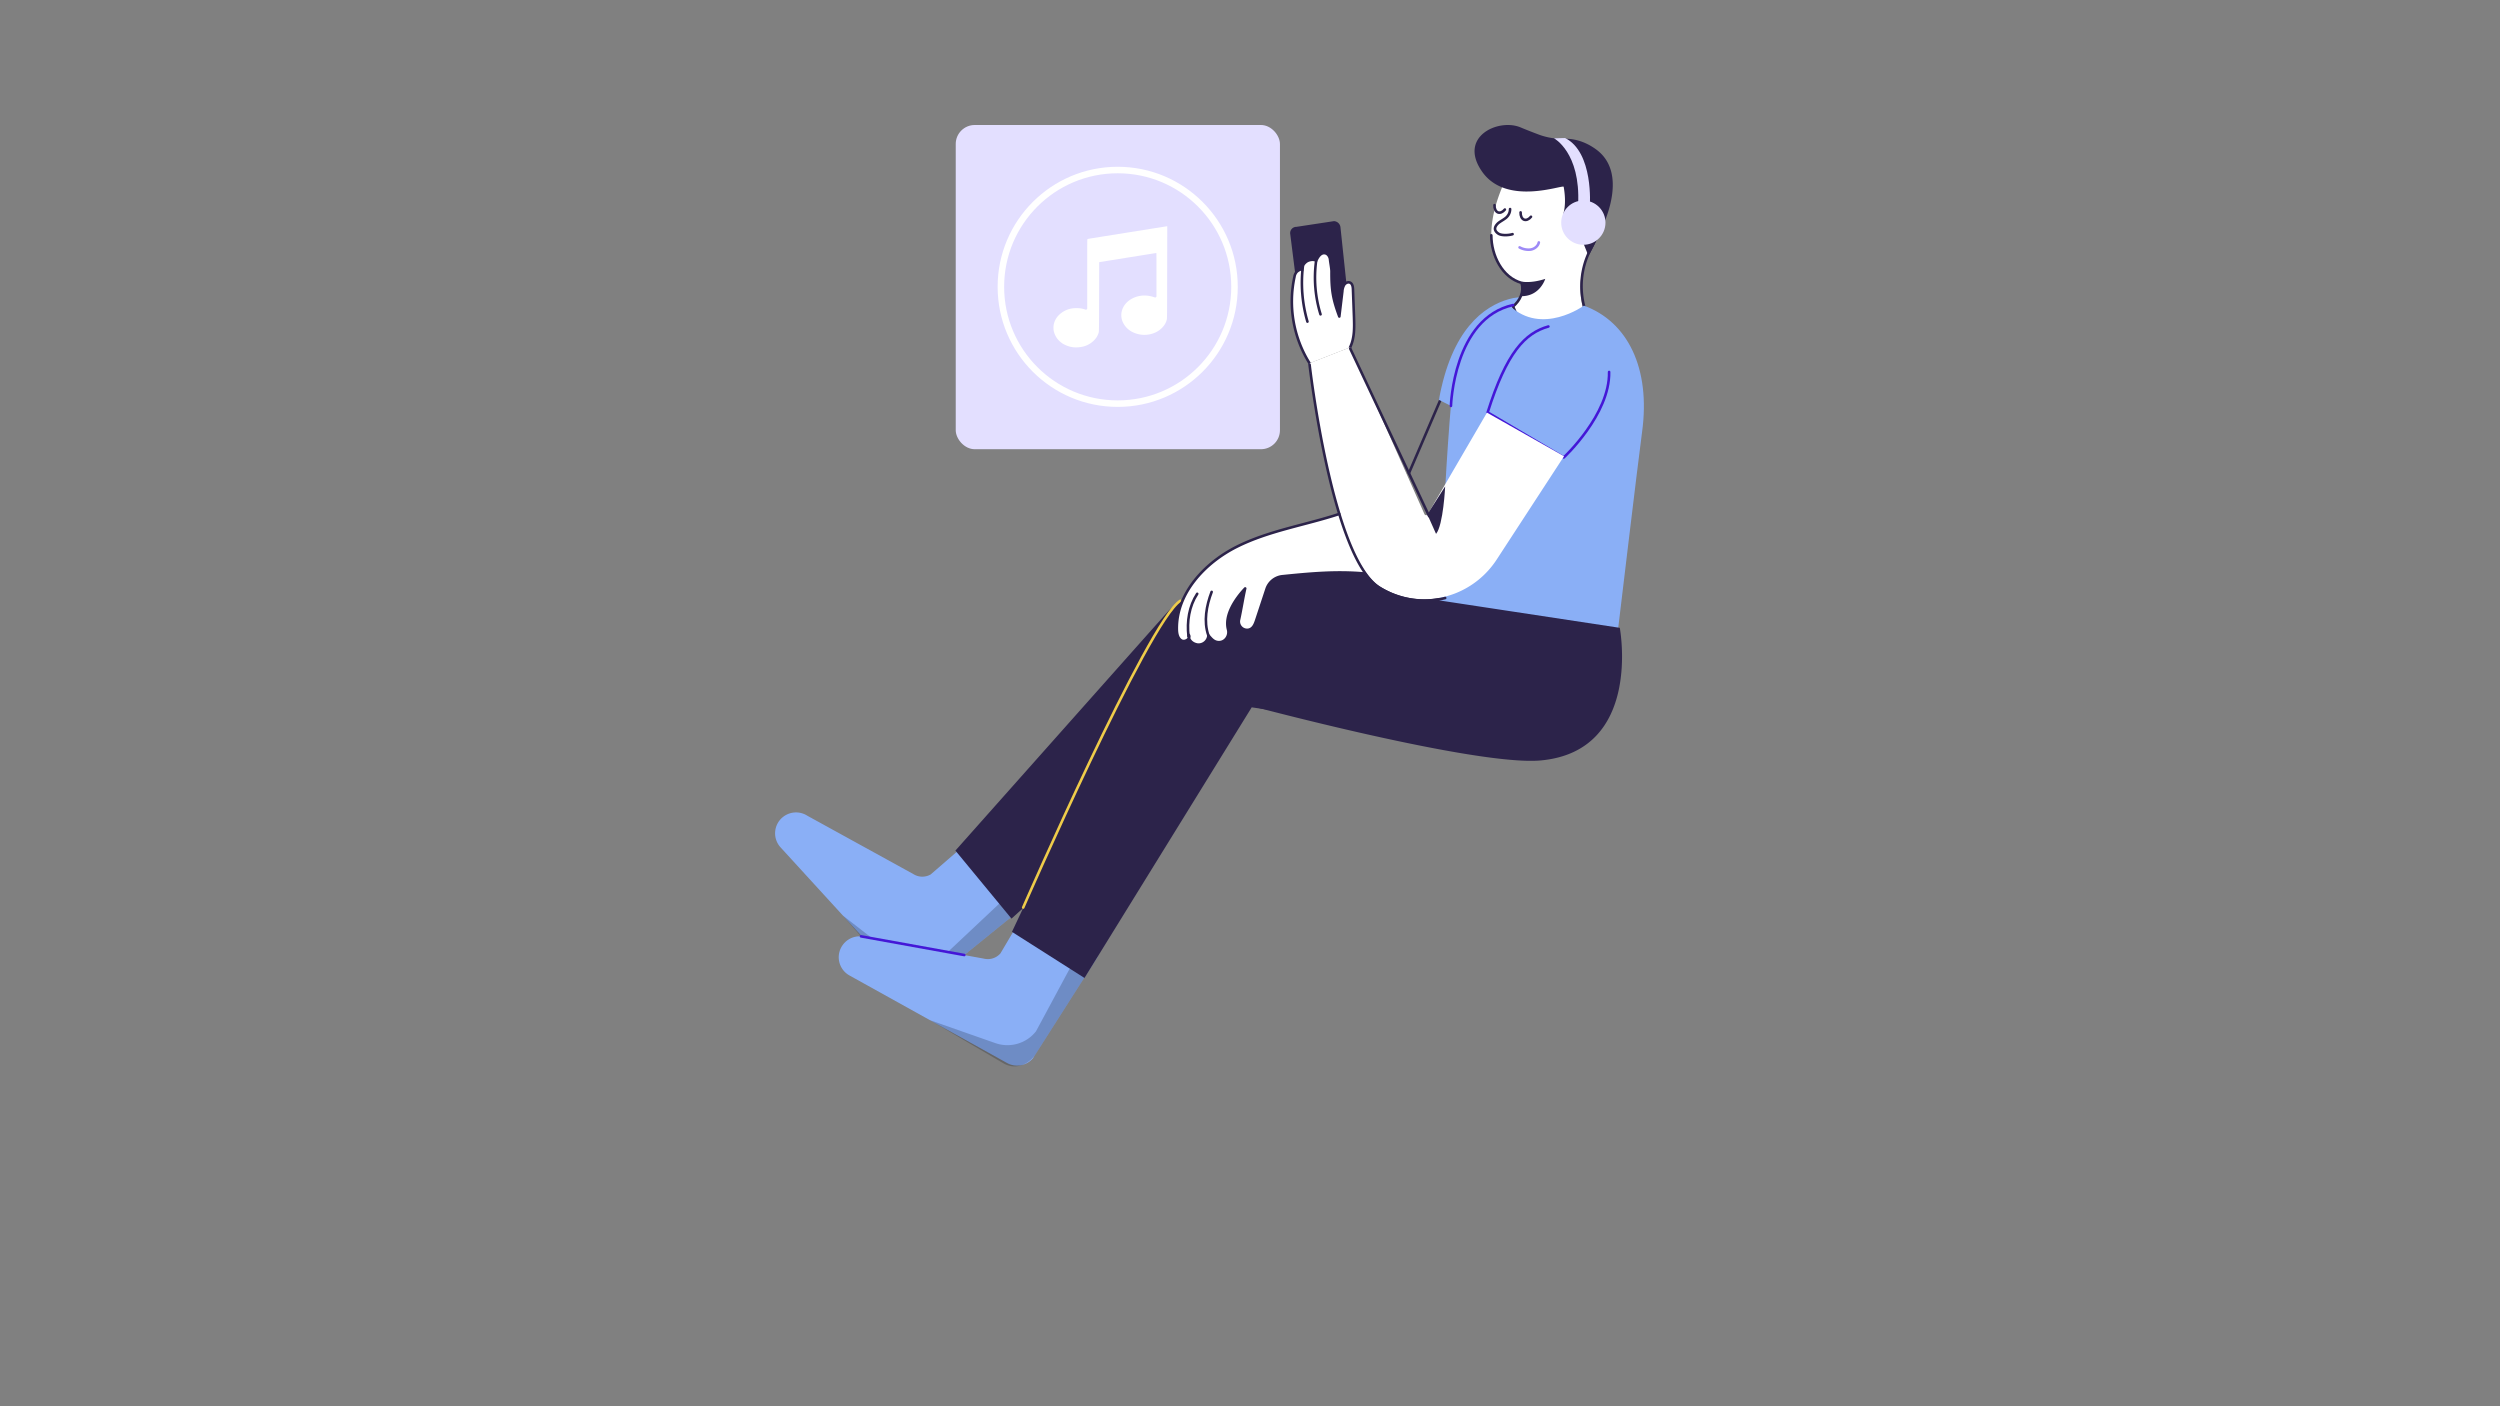 <svg id="Layer_1" data-name="Layer 1" xmlns="http://www.w3.org/2000/svg" viewBox="0 0 1920 1080">
  <rect x="0" y="0" width="1920" height="1080" fill="#808080" stroke="none"/>
  <title>Traced Tshirt</title>
  <line x1="1108" y1="303" x2="1082.04" y2="363.44" fill="none" stroke="#2c234a" stroke-linecap="round" stroke-linejoin="round" stroke-width="2"/>
  <path d="M1005,250.21l27.37-5.67a5.3,5.3,0,0,0,3.9-5.77l-6.78-64.12a5.28,5.28,0,0,0-5-4.82l-28.85,4.39a4.76,4.76,0,0,0-4.76,5.38L999.24,246A4.75,4.75,0,0,0,1005,250.21Z" fill="#2c234a"/>
  <g>
    <path d="M742.27,647.75l-27.47,23.8a12.89,12.89,0,0,1-13.46-.33l-81.26-44.71a16.06,16.06,0,0,0-17.14-.19h0a16,16,0,0,0-3.43,24.5l93.32,102.07A16.06,16.06,0,0,0,713,755.81l71.79-58.1Z" fill="#8aaff6"/>
    <g opacity="0.2">
      <path d="M775.76,686.16,721.67,737a27.88,27.88,0,0,1-32.41-1.3l-42-32.6,42.77,49.07c6.49,7.44,16.14,7.58,24.51,2.34l70.19-56.77Z"/>
    </g>
  </g>
  <g>
    <g>
      <path d="M786.84,700.91l-18.5,31.29a12.89,12.89,0,0,1-12.87,4l-91.24-16.6a16,16,0,0,0-16.32,5.26h0a16,16,0,0,0,4.53,24.32l120.9,67.16a16,16,0,0,0,20-3.62L843,734.8Z" fill="#8aaff6"/>
      <g opacity="0.2">
        <path d="M830.79,726.71l-35.16,65.35a27.92,27.92,0,0,1-31.15,9.06l-50.15-17.59,56.13,33c8.52,5,17.71,2.06,24-5.57L843,734.8Z"/>
      </g>
    </g>
    <path d="M1203.67,421s46.93,71.57-33.65,121.24c-42.43,26.17-208.71,1-208.71,1L832.89,751.09l-55.71-35.42,106-224.62a99.32,99.32,0,0,1,72.62-49.4Z" fill="#2c234a"/>
  </g>
  <path d="M1158.89,229.71c-19.26,5.43-44.12,23.29-53.8,77.39l60.73,30.62s57.81-49.33,37.58-89.09C1195.14,232.4,1176.42,224.77,1158.89,229.71Z" fill="#8aaff6"/>
  <path d="M1162.05,235.39c5.46-4.73,8.53-11.21,6.49-18.14-14.87-4.1-23.21-21.11-23.23-36.54s5.11-30.32,11.57-44.33c6.72-14.57,31-21.18,45.19-13.63,0,0,35.9,10,26.3,52.54a54.62,54.62,0,0,1-5.76,14.39,62,62,0,0,0-8.81,28.95c-.31,8.76.89,18.62,6,26.63,0,0-3,24.73-42,25.85S1162.05,235.39,1162.05,235.39Z" fill="#fff"/>
  <path d="M1220.05,246.2c-7.06,16.19-25.42,26.64-42.94,24.46l-15.06-35.27c5.46-4.73,8.53-11.21,6.49-18.14-14.87-4.1-23.21-21.11-23.23-36.54" fill="none" stroke="#2c234a" stroke-linecap="round" stroke-linejoin="round" stroke-width="2"/>
  <path d="M1156.88,136.38c6.72-14.57,31-21.18,45.19-13.63,0,0,35.9,10,26.3,52.54a65.12,65.12,0,0,1-6,14.64,61.17,61.17,0,0,0-7.39,36.61,72.41,72.41,0,0,0,4.76,18.72s-3.79,23.67-41.87,26.15" fill="none" stroke="#2c234a" stroke-linecap="round" stroke-linejoin="round" stroke-width="2"/>
  <path d="M1168.76,216.28s6.84,1.54,18-2.11c0,0-4.07,13.46-18.42,13.3A18.57,18.57,0,0,0,1168.76,216.28Z" fill="#2c234a"/>
  <path d="M1159.75,160.57a8.63,8.63,0,0,1-2.44,6c-1.44,1.66-5.4,3.54-7,5.1-1.15,1.15-2.23,2.59-2.12,4.21s1.54,3,3,3.8c2.52,1.31,7.75,1,10.45.16" fill="none" stroke="#2c234a" stroke-linecap="round" stroke-linejoin="round" stroke-width="2"/>
  <path d="M1175.79,166.47c-1.57,2-3.75,2.88-5.41,2.19s-2.68-2.93-2.56-5.54" fill="none" stroke="#2c234a" stroke-linecap="round" stroke-linejoin="round" stroke-width="2"/>
  <path d="M1155.74,160.92c-1.57,2-3.76,2.88-5.41,2.19s-2.68-2.93-2.57-5.54" fill="none" stroke="#2c234a" stroke-linecap="round" stroke-linejoin="round" stroke-width="2"/>
  <path d="M1167.05,190a14.17,14.17,0,0,0,8.52,1.67c2.9-.49,5.66-2.59,6.24-5.48" fill="none" stroke="#9d8af6" stroke-linecap="round" stroke-linejoin="round" stroke-width="2"/>
  <path d="M1216.47,234.73s-32.38,23.45-57,0c0,0-34.62,7.82-41.32,43.55s-13.4,199.89-13.4,199.89l138,4.47s15.38-129,18.35-150.76C1267.84,282.75,1250,247,1216.47,234.73Z" fill="#8aaff6"/>
  <path d="M1244,482.17s17.75,94.46-60.51,101.83c-49.63,4.67-225.78-42.65-225.78-42.65L776.83,705.51l-43.08-52.25L897.07,469.52a99.33,99.33,0,0,1,83.45-27.38Z" fill="#2c234a"/>
  <g>
    <path d="M1036.86,266.79c3.48-7.11,3.26-15.39,3-23.31l-.78-21.18c-.08-2-.38-4.31-2.14-5.19-1.57-.79-3.57.14-4.56,1.6a11,11,0,0,0-1.45,5l-2.33,19.37c-4.95-13.31-6.07-20-6-34.65,0-2.31-.91-6.73-1.11-9s-1.7-4.7-4-5c-3.14-.47-5.41,2.89-6.61,5.83-2-1.37-5.8-.7-7.72.78s-3.87,4.23-3.08,6.53c-.54-1.44-2.73,0-3.92.94a7.08,7.08,0,0,0-2,4.06A89.73,89.73,0,0,0,1005.74,279" fill="#fff" stroke="#2c234a" stroke-linecap="round" stroke-linejoin="round" stroke-width="2"/>
    <path d="M1004.11,247a106.65,106.65,0,0,1-3.45-42.76" fill="#fff" stroke="#2c234a" stroke-linecap="round" stroke-linejoin="round" stroke-width="2"/>
    <path d="M1014.16,241.4a96,96,0,0,1-3.45-40.53" fill="#fff" stroke="#2c234a" stroke-linecap="round" stroke-linejoin="round" stroke-width="2"/>
  </g>
  <path d="M1114.32,311.75s2-67.44,47.77-77.49" fill="none" stroke="#4417d7" stroke-linecap="round" stroke-linejoin="round" stroke-width="2"/>
  <path d="M1200.91,143.48c-.34-2-43.85,15.21-62.64-11.64s12.53-41.17,29.53-34c4.45,1.87,9.53,3.84,14,5.52a50.7,50.7,0,0,0,19.28,3.2c6-.18,15.17,1.14,24.87,8.29,17,12.53,15.22,35.8,4.48,60-12.37,27.82-10.89,20.71-10.89,20.71l-5-12.53a5.73,5.73,0,0,1,.5-5.24c3.66-5.67,11.72-19.42,4.64-20.84-5.44-1.09-8.57,4.11-10.18,8.36a4.46,4.46,0,0,1-6.34,2.35h0a4.42,4.42,0,0,1-2.16-4.9C1201.83,159.26,1202.58,152.92,1200.91,143.48Z" fill="#2c234a"/>
  <circle cx="1216" cy="171" r="17" fill="#e3dfff"/>
  <path d="M1193.44,106.19S1214,117,1212,157l9,1s3-41-19-52Z" fill="#e3dfff"/>
  <rect x="734" y="96" width="249" height="249" rx="14.59" fill="#e3dfff"/>
  <circle cx="858.39" cy="220.29" r="89.71" fill="none" stroke="#fff" stroke-miterlimit="10" stroke-width="5"/>
  <path d="M824.19,266.69a20.17,20.17,0,0,1-6-1.72,22.55,22.55,0,0,1-2.23-1.18c-.05-.05-.47-.36-.93-.7a15.1,15.1,0,0,1-5.79-9.06,15.75,15.75,0,0,1,0-4.65A14.28,14.28,0,0,1,813,242.2a18.5,18.5,0,0,1,10.7-5.38,26.87,26.87,0,0,1,6.08,0,21.41,21.41,0,0,1,3.5.84c.69.29,1,.26,1.4-.15l.3-.35V210.53c0-25.86,0-26.65.18-26.82a1.22,1.22,0,0,1,.51-.25c1.38-.25,60.29-9.68,60.5-9.68h.28l-.07,35.27c-.06,34.16-.07,35.3-.25,36.22-.78,4-4.25,8-8.81,10.09a20.44,20.44,0,0,1-18.65-.93,15.88,15.88,0,0,1-6.48-7.3c-2.68-6.49,0-13.59,6.69-17.51A20.29,20.29,0,0,1,880.32,227a23.33,23.33,0,0,1,5.28,1c1.61.57,1.86.59,2.27.11l.3-.34V211.06c0-13.35,0-16.77-.12-16.76l-22,3.52-21.87,3.52-.06,26.35c-.06,25.16-.08,26.91-.33,27.77a15.09,15.09,0,0,1-.93,2.32c-.14.25-.31.58-.39.76s-.17.31-.21.31a.1.1,0,0,0-.08.1,4.2,4.2,0,0,1-.49.75,17.81,17.81,0,0,1-9.52,6.38,22.77,22.77,0,0,1-8,.61Z" fill="#fff"/>
  <path d="M1189.16,250.74c-17.94,5.06-32.1,19.82-46.64,66L1201,351.31s35.48-33,34.79-65.63" fill="none" stroke="#4417d7" stroke-linecap="round" stroke-linejoin="round" stroke-width="2"/>
  <path d="M1005.75,278.93s17,148.44,53.74,171.37a65.18,65.18,0,0,0,17.79,7.75c27.51,7.37,56.61-4.41,72.16-28.28l51.73-79.37L1142,316.9,1096.46,395a1.4,1.4,0,0,1-2.48-.14l-57-128.17" fill="#fff"/>
  <path d="M1099.81,396.06a1.4,1.4,0,0,1-2.48-.13L1037,267.76" fill="none" stroke="#2c234a" stroke-linecap="round" stroke-linejoin="round" stroke-width="2"/>
  <path d="M1109.89,373.55s-1.41,29.78-7,36.48l-6.7-15Z" fill="#2c234a"/>
  <path d="M785.8,697S882.1,476.7,906.55,461.35" fill="none" stroke="#efcc4a" stroke-linecap="round" stroke-linejoin="round" stroke-width="2"/>
  <path d="M1028.49,394.74c-26.16,8.62-54,12.82-78.58,25.14S903.4,455.66,903.8,483.2c0,3.26.69,7,3.48,8.67s7.45-1.46,5.73-4.23c-.68,3.95,3.08,7.07,7.06,7.45a7.61,7.61,0,0,0,8-7.12c2.19,2.52,3.94,4.83,7.3,5.19,5.25.58,9.13-4.58,7.79-9.69-2.82-10.7,5.17-23.08,13.14-31.55-1.78,7.85-3,16.12-4.75,24a6.4,6.4,0,0,0,6.89,7.8c3.87-.48,5.29-4.15,6.37-7.4l7.92-24a14.35,14.35,0,0,1,12.21-9.77c21.27-2.14,41-4,62.8-2.11" fill="#fff" stroke="#2c234a" stroke-linecap="round" stroke-linejoin="round" stroke-width="2"/>
  <path d="M912.77,488.67c-1.32-11.33.45-23.09,6.69-32.63" fill="none" stroke="#2c234a" stroke-linecap="round" stroke-linejoin="round" stroke-width="2"/>
  <path d="M928,487.94c-3.69-10.73-1.49-22.76,2.55-33.37" fill="none" stroke="#2c234a" stroke-linecap="round" stroke-linejoin="round" stroke-width="2"/>
  <line x1="661.26" y1="719.11" x2="740.58" y2="733.46" fill="none" stroke="#4417d7" stroke-linecap="round" stroke-linejoin="round" stroke-width="2"/>
  <path d="M1005.75,280s17,148.44,53.74,171.38a65.49,65.49,0,0,0,17.79,7.75,64.25,64.25,0,0,0,32.61.15" fill="none" stroke="#2c234a" stroke-linecap="round" stroke-linejoin="round" stroke-width="2"/>
</svg>
